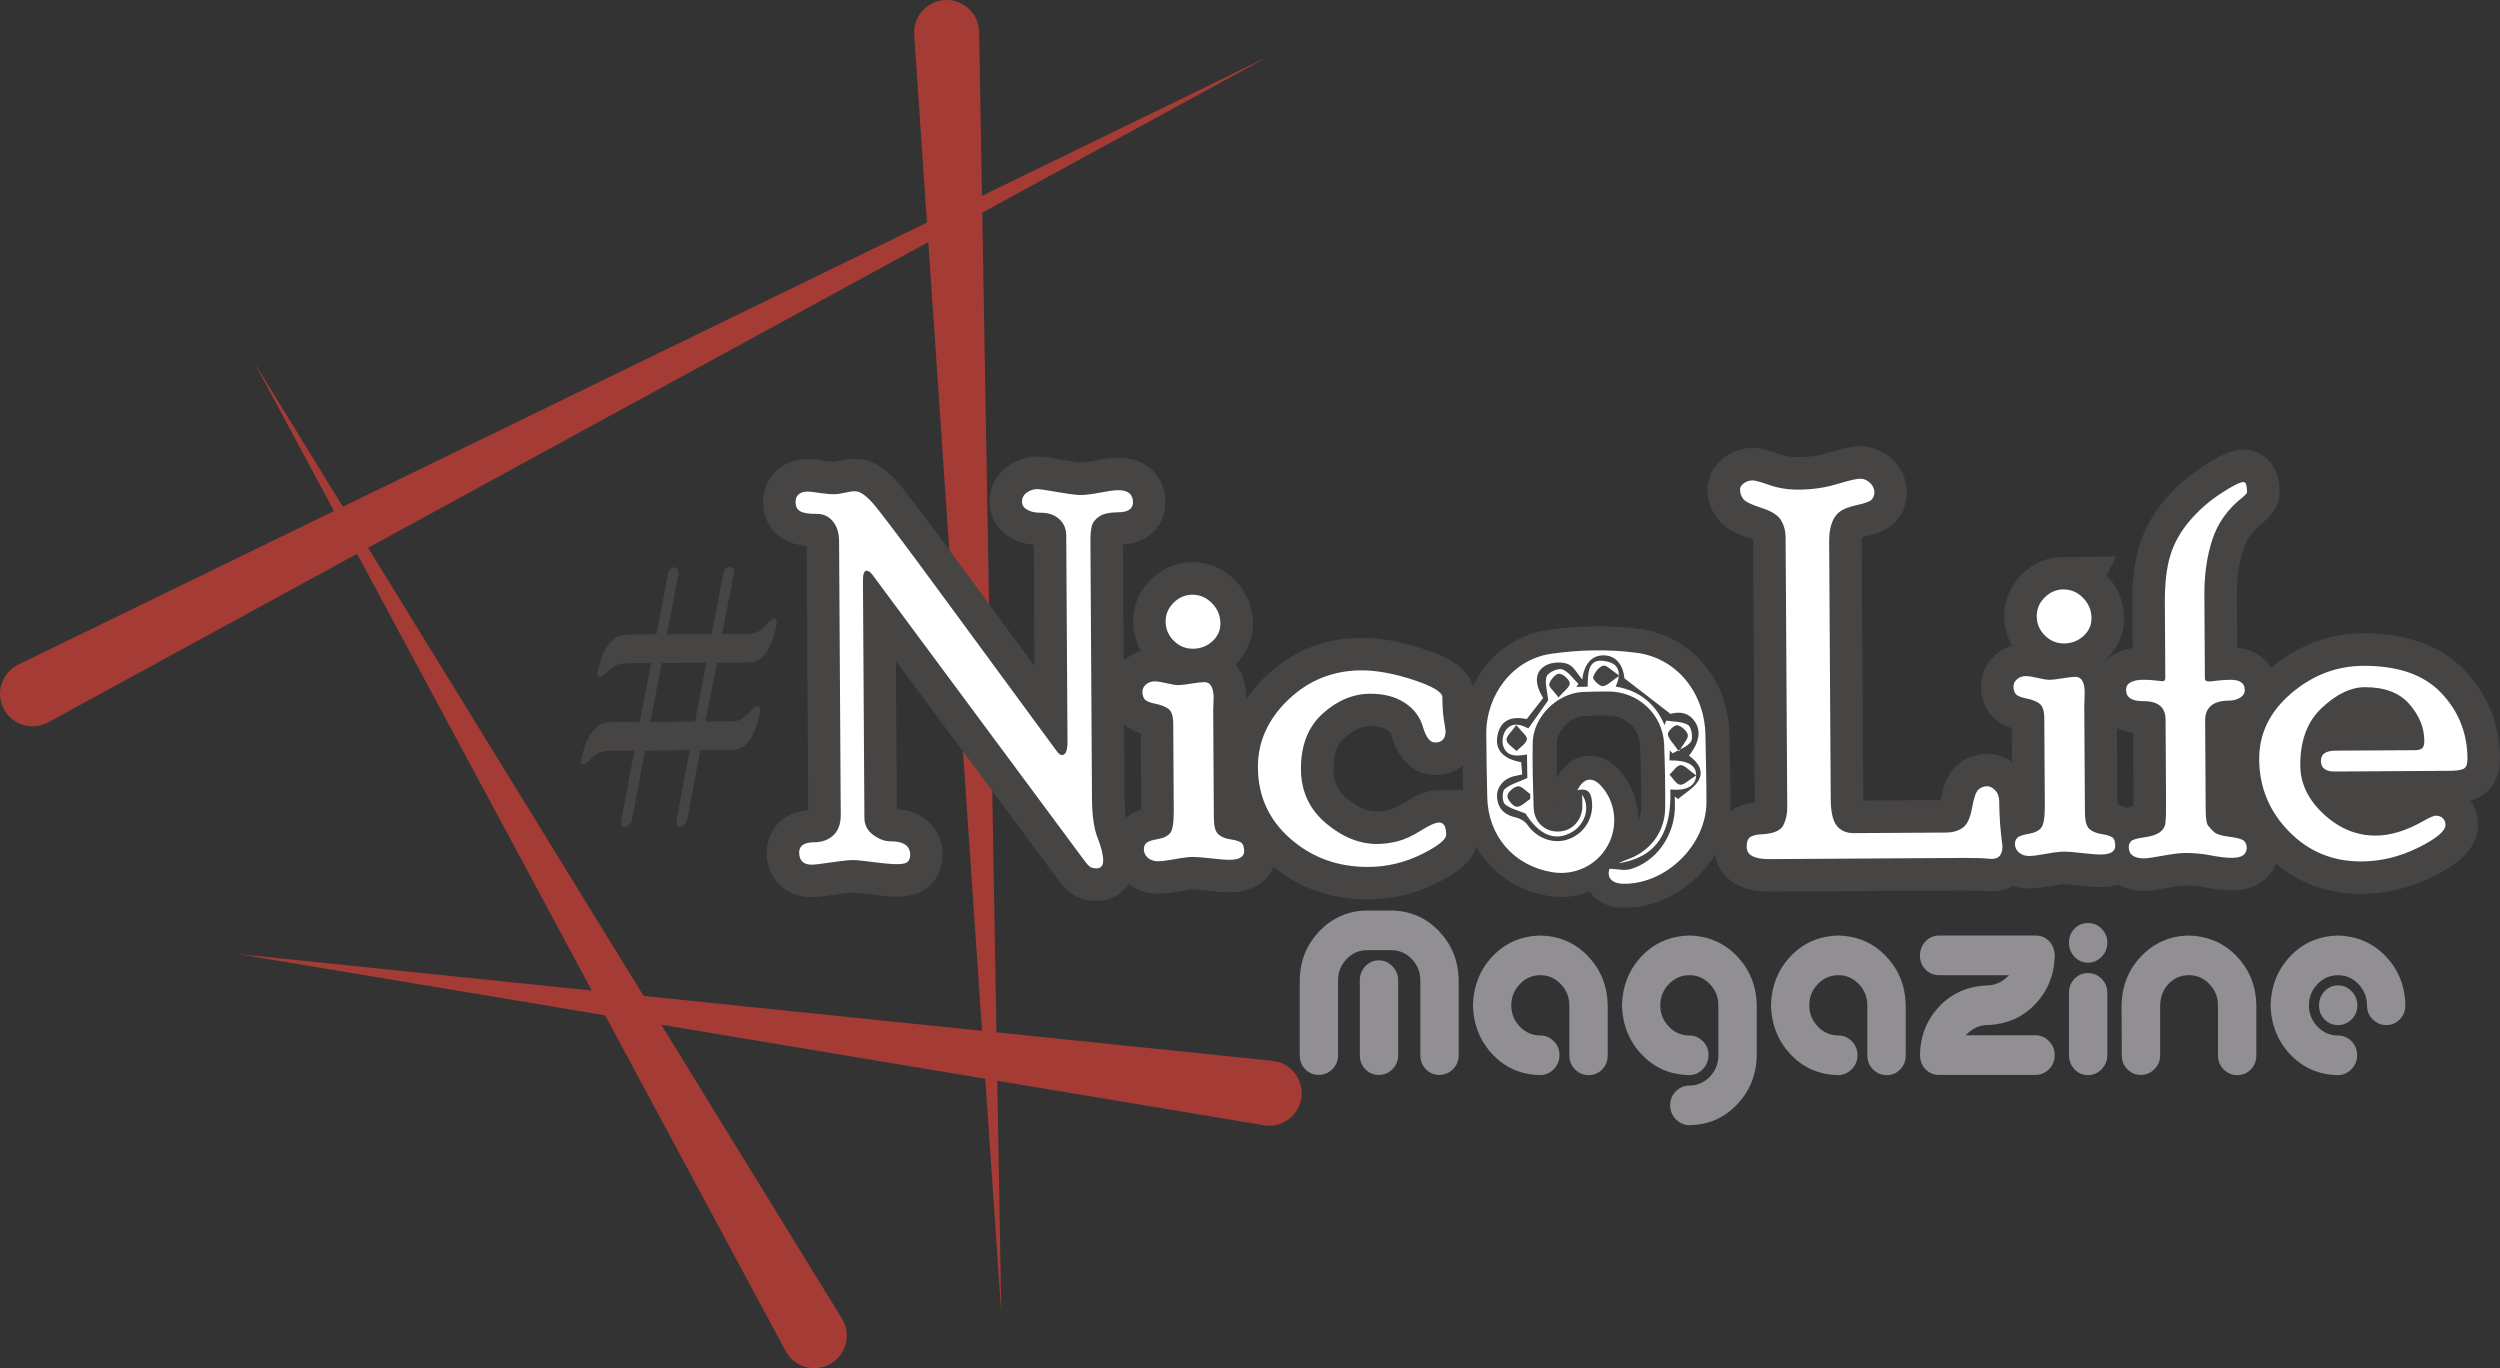 <svg xmlns="http://www.w3.org/2000/svg" width="400.005" height="218.911"><rect width="100%" height="100%" fill="#333333" stroke="none"/><path d="M257.53 139c1.252.042 2.39.352 3.35.066 4.09-1.21 6.947-5.224 7.106-9.71.023-.64-.015-1.28-.026-1.92.18.137.356.275.536.413 1.125-.982 2.594-1.766 3.286-2.99.876-1.553-.153-2.97-1.536-3.943 1.67-2.152 1.96-3.97.92-5.487-.914-1.33-2.252-1.664-3.88-1.206-2.464-1.9-4.714-3.636-7.363-5.677-.245-2.21-1.368-3.663-3.322-3.688-1.91-.026-3.144 1.385-3.434 3.874-.728-.84-1.326-2.076-2.274-2.467-.982-.405-2.48-.338-3.44.142-1.926.963-1.998 2.92-.547 5.274-.884 1.133-1.755 2.25-2.623 3.368-2.674-.54-4.213.318-4.682 2.616-.454 2.23.85 3.764 3.786 4.29l.166 1.95c-.49.107-.906.192-1.317.292-1.74.423-2.886 1.862-2.696 3.527.2 1.776 1.28 2.694 3.015 3.078.677.15 1.45.617 1.84 1.175 1.43 2.06 3.95 3.09 6.29 2.386 2.517-.756 4.185-3.11 4.055-5.74-.07-1.443-.384-2.66-2.35-2.184.976-2 2.39-2.214 3.772-.71 2.37 2.58 2.8 6.466 1.062 9.593-1.754 3.157-5.296 4.836-8.906 4.225-6.135-1.04-10.24-5.797-10.355-12.014-.064-3.377-.143-6.754-.158-10.134-.028-6.216 4.215-11.9 10.357-12.788 4.503-.652 9.234-.763 13.734-.158 6.534.88 10.86 6.548 10.976 13.167.064 3.573.167 7.145.16 10.72-.013 6.82-6.387 13.1-13.197 13.065-2.026-.01-2.78-1.04-2.304-2.41z" fill="none" stroke="#474444" stroke-width="7.7" stroke-linecap="round" stroke-linejoin="round" stroke-miterlimit="10"/><path d="M249.37 111.59c.86-1.017 1.836-1.674 1.796-2.26-.04-.59-1.092-1.53-1.705-1.533-.554-.005-1.41.976-1.572 1.655-.108.46.757 1.15 1.482 2.137zm19.264 8.645c.733-1.28 1.523-2.04 1.418-2.645-.11-.632-1.025-1.435-1.693-1.55-.44-.075-1.566 1.003-1.502 1.44.11.78.888 1.464 1.776 2.755zm-26.026-4.225c-.777 1.122-1.645 1.83-1.563 2.404.09.647 1.034 1.175 1.607 1.754.592-.617 1.517-1.165 1.664-1.874.102-.496-.86-1.21-1.708-2.284zm28.782 8.063c-1.18-.83-1.863-1.685-2.496-1.648-.617.035-1.18.98-1.77 1.526.56.573 1.074 1.537 1.69 1.607.63.072 1.36-.735 2.576-1.484zm-26.546 3.76c0-.26-.003-.522-.006-.784-.66-.45-1.356-1.297-1.97-1.24-.643.06-1.665.972-1.682 1.535-.017.604.914 1.7 1.486 1.736.695.046 1.444-.79 2.172-1.247zm14.27-19.728c-1.273-.83-2.075-1.738-2.603-1.6-.685.178-1.387 1.118-1.61 1.872-.097.323 1.03 1.45 1.532 1.408.745-.063 1.43-.843 2.683-1.68zM244.09 130.16c-1.13-.47-2.423-.746-3.314-1.497-.43-.36-.455-2.014-.04-2.392.86-.78 2.14-1.097 3.643-1.787-.014-.774-.038-2.2-.063-3.775-1.612.31-3.207.426-3.797-1.35-.238-.718-.07-1.834.36-2.456 1.013-1.457 2.466-.985 3.66-.35l3.18-4.51c-.148-1.522-.604-2.81-.252-3.815.22-.634 1.83-1.364 2.492-1.13 1.015.36 1.747 1.512 2.598 2.33l-.348.478c.565-.01 1.128-.02 1.82-.03.057-2.295-.03-5.023 3.513-3.915 1.677.524 1.804 2.173.966 3.89 3.79.643 6.36 2.712 7.827 6.18.087-.246.173-.49.258-.736 1.197.204 2.574.122 3.52.72.54.342.822 2.11.425 2.673-.614.868-1.912 1.255-2.922 1.847-.15-.163-.3-.324-.453-.485-.015.536-.032 1.073-.05 1.616 3.013-.027 4.386.817 4.26 2.533-.115 1.567-1.576 2.375-4.116 2.117.19 5.974-1.49 10.763-8.304 11.805.44-.19.87-.413 1.323-.567 3.736-1.27 6.133-4.428 6.153-8.33.018-3.376-.027-6.758-.165-10.13-.195-4.775-4.16-8.476-8.936-8.45-1.365.006-2.73.006-4.093.074-4.123.207-7.925 3.998-8 8.133-.063 3.44.04 6.887.147 10.327.07 2.36 1.755 3.93 3.983 3.87 2.18-.06 3.812-1.81 3.813-4.096 0-.56-.017-1.12-.028-1.8 1.335 1.927.522 4.726-1.62 5.974-2.78 1.623-5.326.404-7.446-2.967z" fill="none" stroke="#474444" stroke-width="7.7" stroke-linecap="round" stroke-linejoin="round" stroke-miterlimit="10"/><path d="M257.53 139c1.252.042 2.39.352 3.35.066 4.09-1.21 6.947-5.224 7.106-9.71.023-.64-.015-1.28-.026-1.92.18.137.356.275.536.413 1.125-.982 2.594-1.766 3.286-2.99.876-1.553-.153-2.97-1.536-3.943 1.67-2.152 1.96-3.97.92-5.487-.914-1.33-2.252-1.664-3.88-1.206-2.464-1.9-4.714-3.636-7.363-5.677-.245-2.21-1.368-3.663-3.322-3.688-1.91-.026-3.144 1.385-3.434 3.874-.728-.84-1.326-2.076-2.274-2.467-.982-.405-2.48-.338-3.44.142-1.926.963-1.998 2.92-.547 5.274-.884 1.133-1.755 2.25-2.623 3.368-2.674-.54-4.213.318-4.682 2.616-.454 2.23.85 3.764 3.786 4.29l.166 1.95c-.49.107-.906.192-1.317.292-1.74.423-2.886 1.862-2.696 3.527.2 1.776 1.28 2.694 3.015 3.078.677.15 1.45.617 1.84 1.175 1.43 2.06 3.95 3.09 6.29 2.386 2.517-.756 4.185-3.11 4.055-5.74-.07-1.443-.384-2.66-2.35-2.184.976-2 2.39-2.214 3.772-.71 2.37 2.58 2.8 6.466 1.062 9.593-1.754 3.157-5.296 4.836-8.906 4.225-6.135-1.04-10.24-5.797-10.355-12.014-.064-3.377-.143-6.754-.158-10.134-.028-6.216 4.215-11.9 10.357-12.788 4.503-.652 9.234-.763 13.734-.158 6.534.88 10.86 6.548 10.976 13.167.064 3.573.167 7.145.16 10.72-.013 6.82-6.387 13.1-13.197 13.065-2.026-.01-2.78-1.04-2.304-2.41" fill="#fff" fill-rule="evenodd"/><path d="M249.37 111.59c.86-1.017 1.836-1.674 1.796-2.26-.04-.59-1.092-1.53-1.705-1.533-.554-.005-1.41.976-1.572 1.655-.108.46.757 1.15 1.482 2.137m19.264 8.645c.733-1.28 1.523-2.04 1.418-2.645-.11-.632-1.025-1.435-1.693-1.55-.44-.075-1.566 1.003-1.502 1.44.11.78.888 1.464 1.776 2.755m-26.026-4.225c-.777 1.122-1.645 1.83-1.563 2.404.09.647 1.034 1.175 1.607 1.754.592-.617 1.517-1.165 1.664-1.874.102-.496-.86-1.21-1.708-2.284m28.782 8.063c-1.18-.83-1.863-1.685-2.496-1.648-.617.035-1.18.98-1.77 1.526.56.573 1.074 1.537 1.69 1.607.63.072 1.36-.735 2.576-1.484m-26.546 3.76c0-.26-.003-.522-.006-.784-.66-.45-1.356-1.297-1.97-1.24-.643.06-1.665.972-1.682 1.535-.017.604.914 1.7 1.486 1.736.695.046 1.444-.79 2.172-1.247m14.27-19.728c-1.273-.83-2.075-1.738-2.603-1.6-.685.178-1.387 1.118-1.61 1.872-.097.323 1.03 1.45 1.532 1.408.745-.063 1.43-.843 2.683-1.68M244.09 130.16c-1.13-.47-2.423-.746-3.314-1.497-.43-.36-.455-2.014-.04-2.392.86-.78 2.14-1.097 3.643-1.787-.014-.774-.038-2.2-.063-3.775-1.612.31-3.207.426-3.797-1.35-.238-.718-.07-1.834.36-2.456 1.013-1.457 2.466-.985 3.66-.35l3.18-4.51c-.148-1.522-.604-2.81-.252-3.815.22-.634 1.83-1.364 2.492-1.13 1.015.36 1.747 1.512 2.598 2.33l-.348.478c.565-.01 1.128-.02 1.82-.03.057-2.295-.03-5.023 3.513-3.915 1.677.524 1.804 2.173.966 3.89 3.79.643 6.36 2.712 7.827 6.18.087-.246.173-.49.258-.736 1.197.204 2.574.122 3.52.72.54.342.822 2.11.425 2.673-.614.868-1.912 1.255-2.922 1.847-.15-.163-.3-.324-.453-.485-.015.536-.032 1.073-.05 1.616 3.013-.027 4.386.817 4.26 2.533-.115 1.567-1.576 2.375-4.116 2.117.19 5.974-1.49 10.763-8.304 11.805.44-.19.87-.413 1.323-.567 3.736-1.27 6.133-4.428 6.153-8.33.018-3.376-.027-6.758-.165-10.13-.195-4.775-4.16-8.476-8.936-8.45-1.365.006-2.73.006-4.093.074-4.123.207-7.925 3.998-8 8.133-.063 3.44.04 6.887.147 10.327.07 2.36 1.755 3.93 3.983 3.87 2.18-.06 3.812-1.81 3.813-4.096 0-.56-.017-1.12-.028-1.8 1.335 1.927.522 4.726-1.62 5.974-2.78 1.623-5.326.404-7.446-2.967" fill="#fff" fill-rule="evenodd"/><path d="M40.652 57.96l94.063 153.024c1.504 2.447.74 5.65-1.708 7.156-2.447 1.504-5.65.74-7.156-1.708-.05-.082-.104-.178-.15-.26L40.653 57.96zM156.662 5.112l3.55 205.097-13.94-204.655c-.196-2.866 1.97-5.348 4.836-5.543 2.866-.195 5.348 1.97 5.543 4.836.007.083.01.182.012.264" fill="#a53b35"/><path d="M2.927 106.334L202.91 9.06 7.694 115.58c-2.522 1.376-5.682.447-7.057-2.075-1.377-2.52-.447-5.68 2.074-7.057.067-.036.15-.08.217-.112M38.072 152.65l165.534 17.088c2.858.295 4.935 2.852 4.64 5.71-.295 2.858-2.85 4.936-5.71 4.64-.102-.01-.22-.027-.322-.043L38.072 152.65z" fill="#a53b35"/><path d="M170.603 85.723c-.007-1.125-.39-2.022-1.15-2.69-.76-.668-1.725-1-2.893-.992-.903.007-1.634-.152-2.193-.474-.56-.322-.84-.742-.844-1.258-.004-.624.252-1.12.766-1.492.513-.37 1.074-.556 1.684-.56.317-.002 1.397.156 3.24.475 1.843.32 3.07.476 3.678.473.794-.005 1.846-.135 3.156-.39s2.255-.384 2.84-.388c1.588-.01 2.386.637 2.394 1.94.006 1.058-.787 1.592-2.38 1.6-1.38.01-2.394.236-3.042.68-.647.443-1.043.974-1.185 1.593-.142.62-.21 1.41-.204 2.37l.25 41.123c.017 2.748.318 4.862.904 6.342.587 1.48.882 2.673.888 3.58.005.85-.35 1.278-1.063 1.283-.505.003-.89-.107-1.154-.33-.267-.224-.666-.713-1.2-1.467l-33.468-45.134c-.35-.464-.67-.695-.962-.694-.4.002-.595.524-.59 1.564l.23 37.98c.008 1.15.485 2.063 1.43 2.74.947.68 1.845 1.017 2.695 1.012 2.124-.013 3.19.702 3.2 2.146.002.443-.115.805-.352 1.085-.237.28-.792.42-1.666.426-.848.006-2.12-.104-3.816-.327-1.696-.223-2.796-.333-3.3-.33-.687.005-1.852.128-3.493.37-1.64.244-2.673.368-3.096.37-1.35.008-2.03-.64-2.038-1.945-.008-1.082.785-1.628 2.378-1.638 1.3-.008 2.34-.39 3.118-1.148.78-.757 1.164-1.834 1.156-3.23l-.266-43.796c-.008-1.34-.346-2.406-1.014-3.196-.67-.79-1.507-1.18-2.516-1.175-1.354.01-2.264-.138-2.73-.442-.467-.3-.702-.772-.705-1.41-.007-1.14.665-1.714 2.015-1.722.238 0 .834.07 1.788.216.954.145 1.748.215 2.384.21.476-.002 1.038-.08 1.686-.236.647-.154 1.196-.233 1.646-.236.767-.005 1.716.634 2.85 1.916 1.13 1.282 5.026 6.455 11.682 15.52l17.753 24.163c.295.41.576.614.843.612.585-.004.874-.747.864-2.23l-.2-32.857zM190.758 95.153c1.215-.007 2.268.445 3.16 1.354.89.91 1.34 1.994 1.347 3.25.006 1.12-.424 2.073-1.292 2.856-.867.784-1.895 1.18-3.084 1.187-1.19.007-2.217-.416-3.08-1.272-.865-.856-1.3-1.884-1.307-3.087-.007-1.146.416-2.146 1.27-2.998.853-.852 1.85-1.282 2.985-1.29zm3.46 35.72c.01 1.347.253 2.223.733 2.632.482.41 1.12.673 1.918.792.797.118 1.36.287 1.695.508.333.22.502.68.506 1.374.004.917-.765 1.38-2.307 1.39-.666.004-1.665-.072-2.995-.23-1.332-.155-2.318-.23-2.956-.228-.64.004-1.57.12-2.792.347-1.223.226-2.14.34-2.752.345-.612.003-1.14-.174-1.58-.532-.442-.36-.664-.83-.667-1.414 0-.363.116-.677.353-.942.237-.265.847-.482 1.828-.653.982-.17 1.663-.504 2.045-1 .382-.494.568-1.688.556-3.58l-.083-13.89c-.007-1.178-.25-1.957-.73-2.338-.48-.38-1.186-.665-2.117-.85-.93-.187-1.51-.43-1.736-.736-.227-.304-.342-.678-.345-1.123-.004-.5.186-.91.57-1.234.385-.32.844-.484 1.376-.488.453-.002 1.1.097 1.94.298.84.2 1.46.3 1.86.297.453-.003 1.145-.082 2.076-.24.93-.155 1.624-.235 2.077-.238.984-.006 1.482.842 1.492 2.544.002.274-.01.638-.033 1.09-.025.454-.036.763-.035.928l.104 17.17zM230.265 131.603c.743-.004 1.12.634 1.128 1.917.005.82-1.33 1.884-4.002 3.197-2.672 1.312-5.482 1.977-8.43 1.995-4.83.03-8.98-1.462-12.448-4.474-3.47-3.012-5.218-6.824-5.246-11.436-.025-4.09 1.586-7.696 4.833-10.818 3.244-3.12 7.137-4.696 11.676-4.723 2.442-.014 5.218.49 8.33 1.51s4.67 1.954 4.676 2.802c.01 1.532.096 2.776.26 3.732.167.957.25 1.504.25 1.64.008 1.23-.54 1.85-1.643 1.857-.836.005-1.49-.814-1.965-2.458-.474-1.645-1.457-2.95-2.95-3.915-1.492-.965-3.327-1.44-5.503-1.428-2.734.015-5.27 1.077-7.605 3.186-2.338 2.107-3.494 5.075-3.47 8.903.02 3.525 1.354 6.402 4 8.632 2.646 2.23 5.39 3.335 8.237 3.317 1.036-.007 2.113-.15 3.227-.433 1.116-.28 2.357-.85 3.72-1.71 1.364-.86 2.34-1.29 2.925-1.294zM311.42 133.21c.984-.005 1.84-.25 2.568-.73.728-.483 1.24-1.544 1.536-3.184.296-1.64.642-2.63 1.038-2.974.396-.344.874-.52 1.43-.52.4-.004.812.213 1.24.65.426.437.642 1.025.647 1.766.014 2.39.187 4.776.52 7.162.01 1.482-.677 2.16-2.058 2.03-.904-.105-2.297-.15-4.182-.14l-31.016.188c-2.442.015-3.666-.63-3.674-1.932-.005-.86.21-1.41.646-1.647.437-.24 1.106-.375 2.01-.41 1.723-.12 2.795-.6 3.216-1.44.418-.84.626-1.794.62-2.865l-.263-43.193c-.007-1.015-.25-1.926-.734-2.734-.483-.806-1.53-1.466-3.138-1.978-1.61-.51-2.58-.99-2.914-1.436-.335-.446-.504-.954-.507-1.524-.002-.325.194-.646.59-.96.394-.314.87-.474 1.427-.477.37-.003 1.266.247 2.688.745 1.42.5 2.992.744 4.713.733 2.146-.01 4.172-.305 6.075-.88 1.904-.574 3.135-.862 3.692-.866.61-.004 1.147.217 1.614.663.466.446.7.94.704 1.485.003.46-.134.85-.41 1.164-.278.314-1 .597-2.166.848-1.486.312-2.53.73-3.138 1.255-1.03.91-1.538 2.452-1.525 4.62l.25 41.217c.014 2.058.335 3.484.964 4.276.63.793 1.543 1.185 2.74 1.178l14.796-.09zM330.135 94.31c1.215-.008 2.268.443 3.16 1.352.89.91 1.34 1.994 1.348 3.25.006 1.12-.424 2.073-1.292 2.857-.866.782-1.894 1.178-3.083 1.185-1.19.007-2.216-.416-3.08-1.27-.864-.857-1.3-1.886-1.307-3.088-.006-1.147.417-2.148 1.27-3 .854-.85 1.85-1.282 2.985-1.288zm3.462 35.72c.008 1.345.252 2.22.732 2.63.48.41 1.12.673 1.916.792.796.12 1.36.288 1.694.51.333.22.502.677.506 1.372.005.92-.763 1.382-2.306 1.392-.665.004-1.664-.072-2.995-.23-1.33-.156-2.317-.232-2.956-.228-.64.004-1.57.118-2.792.346-1.223.227-2.14.342-2.753.346-.612.004-1.14-.174-1.58-.532-.44-.36-.663-.83-.666-1.414-.003-.36.114-.675.35-.94.238-.265.847-.483 1.83-.654.98-.17 1.66-.503 2.043-.998.382-.496.567-1.69.556-3.58l-.086-13.892c-.007-1.177-.25-1.957-.73-2.338-.48-.38-1.186-.664-2.116-.85-.93-.187-1.51-.43-1.736-.736-.227-.305-.343-.68-.345-1.124-.004-.5.187-.91.57-1.233.385-.323.845-.486 1.377-.49.453-.002 1.1.097 1.94.298.84.2 1.46.3 1.86.297.452-.003 1.144-.082 2.076-.24.93-.155 1.623-.235 2.076-.237.985-.007 1.484.842 1.494 2.543 0 .276-.01.64-.033 1.093-.024.453-.036.762-.035.926l.105 17.17zM346.382 96.434c-.018-3.074.272-5.595.872-7.56.6-1.967 1.62-3.8 3.062-5.496 1.44-1.697 3.103-3.162 4.985-4.395 1.884-1.233 3.106-1.85 3.665-1.855.372-.002.562.54.57 1.63 0 .14-.25.42-.753.84-2.35 1.853-3.956 4.11-4.817 6.775-.86 2.664-1.28 5.6-1.26 8.807l.08 13.363c.003.33.216.492.64.49.186-.002.638-.046 1.355-.132.716-.086 1.405-.13 2.07-.135 1.538-.01 2.31.528 2.318 1.612.003.528-.247.946-.75 1.255-.5.31-1.1.466-1.788.47-2.548.015-3.816 1.088-3.803 3.217l.086 14.248c.01 1.365.134 2.203.374 2.516.24.312.554.652.942 1.018.386.366 1.21.627 2.472.783 1.262.156 2.04.373 2.333.65.294.275.442.636.445 1.08.007 1.086-.76 1.633-2.304 1.642-.905.006-2.042-.125-3.414-.39-1.37-.267-2.735-.396-4.092-.388-.85.005-2.055.15-3.61.433-1.553.283-2.53.427-2.93.43-1.674.01-2.516-.583-2.523-1.78-.002-.39.115-.71.352-.96.237-.253.925-.457 2.066-.615 1.14-.157 1.975-.42 2.504-.792.528-.372.837-.84.926-1.398.09-.56.13-1.74.12-3.543l-.08-13.144c-.013-1.964-1.2-2.94-3.563-2.926-1.83.012-2.75-.58-2.758-1.776-.006-1.083.92-1.63 2.778-1.642.663-.004 1.3.034 1.912.112.61.08.982.118 1.115.117.32-.002.477-.167.475-.497l-.073-12.064zM386.35 120.033c.612-.004 1.022-.115 1.233-.334.21-.22.315-.616.31-1.188-.01-2.096-.813-4.05-2.404-5.866-1.59-1.815-3.978-2.713-7.164-2.694-2.204.014-4.472 1.11-6.808 3.29-2.337 2.18-3.492 5.254-3.468 9.227.018 2.905 1.272 5.507 3.763 7.808 2.49 2.3 5.274 3.44 8.35 3.422 2.33-.014 4.843-.784 7.537-2.31 1.03-.583 1.703-.875 2.022-.877.476-.003.855.134 1.136.41.28.278.42.624.423 1.042.007 1.003-1.453 2.226-4.377 3.67-2.924 1.445-5.94 2.178-9.045 2.197-4.592.028-8.464-1.57-11.615-4.79-3.152-3.218-4.742-7.066-4.768-11.54-.025-4.09 1.672-7.6 5.09-10.53 3.42-2.932 7.268-4.41 11.54-4.436 5.55-.034 9.71 1.41 12.49 4.33 2.778 2.92 4.18 6.426 4.205 10.516.005.88-.204 1.422-.626 1.63-.423.21-1.204.316-2.343.323l-18.244.11c-1.484.01-2.228-.555-2.236-1.695-.006-1.084.76-1.63 2.3-1.64l12.7-.077z" fill="none" stroke="#474444" stroke-width="10.4" stroke-linecap="round" stroke-miterlimit="10"/><path d="M220.62 153.66c.838 0 1.562.314 2.172.945.61.63.914 1.38.914 2.244v11.982c0 .89-.304 1.64-.914 2.245-.61.606-1.334.91-2.17.91-.862 0-1.585-.304-2.17-.91-.587-.606-.88-1.354-.88-2.245V156.85c0-.866.293-1.614.88-2.245.585-.63 1.308-.946 2.17-.946m12.77 15.172c0 .89-.305 1.64-.914 2.245-.61.606-1.334.91-2.17.91-.862 0-1.586-.304-2.17-.91-.588-.606-.88-1.354-.88-2.245V156.85c0-1.31-.455-2.442-1.363-3.395-.91-.952-2.01-1.428-3.3-1.428h-3.84c-1.29 0-2.39.476-3.3 1.428-.91.953-1.362 2.084-1.362 3.394v11.982c0 .89-.305 1.64-.915 2.245-.61.606-1.334.91-2.17.91-.86 0-1.585-.304-2.17-.91-.587-.606-.88-1.354-.88-2.245v-12.205c.095-2.992 1.15-5.54 3.158-7.642 2.008-2.102 4.484-3.203 7.424-3.302h4.27c2.94.1 5.416 1.2 7.425 3.302 2.01 2.102 3.06 4.65 3.157 7.642v12.205zM246.472 149.69c3.037.074 5.566 1.17 7.587 3.282 2.02 2.115 3.078 4.67 3.174 7.66v8.237c0 .89-.293 1.638-.88 2.244-.585.607-1.308.91-2.17.91-.837 0-1.56-.303-2.17-.91-.61-.606-.915-1.354-.915-2.245v-8.014c0-1.31-.455-2.442-1.364-3.394-.91-.952-1.997-1.43-3.264-1.43-1.29 0-2.392.478-3.3 1.43-.91.952-1.363 2.083-1.363 3.394 0 1.31.453 2.443 1.362 3.395.908.954 2.01 1.43 3.3 1.43.813 0 1.524.302 2.134.908.61.606.915 1.354.915 2.244 0 .866-.298 1.608-.896 2.227-.598.617-1.315.938-2.152.963-3.037-.05-5.573-1.137-7.605-3.265-2.032-2.127-3.098-4.76-3.192-7.902.094-3.14 1.153-5.77 3.174-7.884 2.02-2.113 4.56-3.208 7.622-3.282M270.313 149.69c3.038.074 5.566 1.17 7.588 3.282 2.022 2.115 3.08 4.67 3.176 7.66v8.497c-.097 2.967-1.16 5.515-3.193 7.642-2.033 2.126-4.568 3.215-7.605 3.264-.837-.024-1.555-.347-2.153-.965-.598-.617-.896-1.36-.896-2.224 0-.89.304-1.638.913-2.244.61-.607 1.322-.91 2.135-.91 1.29 0 2.39-.475 3.3-1.428.91-.95 1.363-2.083 1.363-3.395v-8.014c0-1.31-.453-2.442-1.362-3.394-.91-.952-1.997-1.43-3.265-1.43-1.29 0-2.39.478-3.3 1.43-.91.952-1.363 2.083-1.363 3.394 0 1.31.454 2.443 1.363 3.395.91.954 2.01 1.43 3.3 1.43.814 0 1.525.302 2.135.908.61.606.915 1.354.915 2.244 0 .866-.3 1.608-.897 2.227-.598.617-1.315.938-2.153.963-3.037-.05-5.572-1.137-7.604-3.265-2.034-2.127-3.1-4.76-3.194-7.902.095-3.14 1.153-5.77 3.175-7.884 2.02-2.113 4.562-3.208 7.623-3.282M294.155 149.69c3.037.074 5.566 1.17 7.587 3.282 2.02 2.115 3.08 4.67 3.175 7.66v8.237c0 .89-.293 1.638-.88 2.244-.585.607-1.308.91-2.17.91-.837 0-1.56-.303-2.17-.91-.61-.606-.915-1.354-.915-2.245v-8.014c0-1.31-.454-2.442-1.363-3.394-.91-.952-1.998-1.43-3.265-1.43-1.29 0-2.392.478-3.3 1.43-.91.952-1.363 2.083-1.363 3.394 0 1.31.454 2.443 1.363 3.395.908.954 2.01 1.43 3.3 1.43.813 0 1.524.302 2.134.908.61.606.914 1.354.914 2.244 0 .866-.3 1.608-.897 2.227-.598.617-1.315.938-2.152.963-3.037-.05-5.573-1.137-7.605-3.265-2.032-2.127-3.098-4.76-3.192-7.902.094-3.14 1.153-5.77 3.174-7.884 2.02-2.113 4.562-3.208 7.623-3.282M307.2 152.88c0-.865.292-1.614.878-2.244.586-.63 1.31-.946 2.17-.946h15.462c.86 0 1.584.303 2.17.908.586.607.88 1.454.88 2.542-.12 2.968-1.173 5.49-3.158 7.568-1.985 2.077-4.52 3.178-7.605 3.302-1.292 0-2.452.544-3.48 1.632h11.157c.837 0 1.56.315 2.17.946.61.63.915 1.38.915 2.244 0 .89-.306 1.64-.916 2.245-.61.606-1.333.91-2.17.91H310.25c-.862 0-1.586-.304-2.172-.91-.586-.606-.88-1.428-.88-2.467.097-2.992 1.144-5.534 3.14-7.624 1.997-2.09 4.538-3.197 7.623-3.32 1.292 0 2.452-.544 3.48-1.633h-11.19c-.862 0-1.586-.302-2.172-.91-.586-.605-.88-1.352-.88-2.243M334.09 172.023c-.86 0-1.584-.315-2.17-.946-.587-.63-.88-1.38-.88-2.245v-9.98c0-.89.293-1.637.88-2.243.586-.607 1.31-.91 2.17-.91.837 0 1.56.303 2.17.91.61.605.915 1.352.915 2.243v9.98c0 .865-.305 1.613-.915 2.244-.61.63-1.333.946-2.17.946m-3.05-21.183c0-.89.293-1.638.88-2.245.586-.606 1.31-.91 2.17-.91.837 0 1.56.304 2.17.91.61.607.915 1.355.915 2.245 0 .866-.305 1.613-.915 2.244-.61.63-1.333.947-2.17.947-.86 0-1.584-.316-2.17-.946-.587-.63-.88-1.378-.88-2.244M339.457 160.856c.048-3.092 1.094-5.707 3.14-7.847 2.044-2.14 4.56-3.247 7.55-3.32 3.11.073 5.673 1.168 7.695 3.283 2.02 2.114 3.08 4.67 3.175 7.66v8.236c0 .89-.294 1.64-.88 2.244-.585.607-1.308.91-2.17.91-.837 0-1.56-.303-2.17-.91-.61-.605-.915-1.354-.915-2.245v-8.014c0-1.31-.454-2.442-1.363-3.394-.91-.952-1.998-1.43-3.266-1.43-1.29 0-2.373.453-3.246 1.356-.873.903-1.333 2.058-1.38 3.468v7.976c0 .89-.305 1.64-.916 2.245-.61.606-1.333.91-2.17.91-.86 0-1.584-.304-2.17-.91-.586-.606-.88-1.354-.88-2.245l-.035-7.976zM371.048 160.856c0-.865.292-1.613.878-2.244.586-.63 1.31-.946 2.17-.946.838 0 1.56.315 2.17.946.61.63.916 1.38.916 2.244 0 .89-.305 1.64-.915 2.245-.61.607-1.333.91-2.17.91-.86 0-1.585-.303-2.17-.91-.587-.605-.88-1.353-.88-2.244m13.812 0c0 .89-.295 1.64-.88 2.245-.586.607-1.31.91-2.17.91-.838 0-1.56-.303-2.17-.91-.61-.605-.916-1.353-.916-2.244 0-1.31-.454-2.442-1.363-3.394-.908-.952-1.996-1.43-3.263-1.43-1.292 0-2.392.478-3.3 1.43-.91.952-1.363 2.084-1.363 3.394s.453 2.443 1.363 3.395c.908.954 2.008 1.43 3.3 1.43.813 0 1.524.302 2.134.908.61.606.916 1.354.916 2.244 0 .866-.3 1.61-.897 2.227-.598.617-1.316.94-2.153.963-3.037-.05-5.573-1.137-7.605-3.265-2.033-2.127-3.098-4.76-3.193-7.902.094-3.14 1.152-5.77 3.174-7.883 2.02-2.115 4.55-3.21 7.587-3.283 3.062.073 5.615 1.18 7.66 3.32 2.045 2.14 3.09 4.754 3.14 7.846" fill="#918f94"/><path d="M113.01 106.034l-7.14.044-1.81 9.414 7.14-.043 1.81-9.416zm2.54-4.605l4.36-.028c.422-.003.855-.1 1.298-.296.442-.196.935-.602 1.477-1.22.542-.617.93-.927 1.16-.928.287-.002.433.21.435.637 0 .315-.17 1.09-.518 2.326-.347 1.237-.863 2.223-1.547 2.96-.684.737-1.538 1.108-2.56 1.114l-4.95.03-1.81 9.414 4.352-.026c.423-.002.855-.106 1.296-.31.442-.205.933-.61 1.475-1.22.542-.608.928-.913 1.16-.914.285-.002.43.21.432.637.003.315-.17 1.09-.517 2.326-.346 1.237-.86 2.223-1.544 2.96-.685.737-1.537 1.108-2.558 1.114l-4.944.03-2.084 11.033c-.067.315-.217.594-.45.836-.232.24-.465.363-.7.364-.398.002-.598-.227-.602-.69 0-.13.02-.296.06-.5l2.083-11.032-7.14.043-2.085 11.032c-.067.315-.217.594-.45.836-.232.242-.465.364-.7.365-.398.003-.6-.227-.602-.69 0-.13.02-.296.058-.5l2.085-11.032-3.93.024c-.49.003-.993.093-1.503.27-.51.177-1.038.537-1.58 1.08-.543.544-.938.816-1.183.818-.273 0-.41-.127-.41-.388-.003-.24.18-.97.547-2.186.37-1.217.91-2.218 1.62-3 .71-.784 1.578-1.18 2.6-1.185l4.686-.028 1.81-9.414-3.924.023c-.49.005-.99.094-1.5.27-.51.178-1.037.54-1.58 1.082-.54.544-.934.816-1.18.818-.27.002-.41-.128-.41-.387-.002-.26.17-.985.518-2.173.346-1.19.88-2.185 1.595-2.987.717-.802 1.6-1.206 2.648-1.212l4.678-.028 1.87-9.693c.053-.297.18-.544.378-.74.198-.196.394-.295.587-.296.206 0 .376.095.507.29.132.193.2.42.2.68l-.04.222-1.808 9.526 7.14-.043 1.87-9.694c.053-.297.183-.544.388-.74.206-.196.398-.294.576-.295.496-.003.746.274.75.83l-.02.195-1.87 9.694z" fill="#474444"/><path d="M170.603 85.723c-.007-1.125-.39-2.022-1.15-2.69-.76-.668-1.725-1-2.893-.992-.903.007-1.634-.152-2.193-.474-.56-.322-.84-.742-.844-1.258-.004-.624.252-1.12.766-1.492.513-.37 1.074-.556 1.684-.56.317-.002 1.397.156 3.24.475 1.843.32 3.07.476 3.678.473.794-.005 1.846-.135 3.156-.39s2.255-.384 2.84-.388c1.588-.01 2.386.637 2.394 1.94.006 1.058-.787 1.592-2.38 1.6-1.38.01-2.394.236-3.042.68-.647.443-1.043.974-1.185 1.593-.142.62-.21 1.41-.204 2.37l.25 41.123c.017 2.748.318 4.862.904 6.342.587 1.48.882 2.673.888 3.58.005.85-.35 1.278-1.063 1.283-.505.003-.89-.107-1.154-.33-.267-.224-.666-.713-1.2-1.467l-33.468-45.134c-.35-.464-.67-.695-.962-.694-.4.002-.595.524-.59 1.564l.23 37.98c.008 1.15.485 2.063 1.43 2.74.947.68 1.845 1.017 2.695 1.012 2.124-.013 3.19.702 3.2 2.146.002.443-.115.805-.352 1.085-.237.28-.792.42-1.666.426-.848.006-2.12-.104-3.816-.327-1.696-.223-2.796-.333-3.3-.33-.687.005-1.852.128-3.493.37-1.64.244-2.673.368-3.096.37-1.35.008-2.03-.64-2.038-1.945-.008-1.082.785-1.628 2.378-1.638 1.3-.008 2.34-.39 3.118-1.148.78-.757 1.164-1.834 1.156-3.23l-.266-43.796c-.008-1.34-.346-2.406-1.014-3.196-.67-.79-1.507-1.18-2.516-1.175-1.354.01-2.264-.138-2.73-.442-.467-.3-.702-.772-.705-1.41-.007-1.14.665-1.714 2.015-1.722.238 0 .834.07 1.788.216.954.145 1.748.215 2.384.21.476-.002 1.038-.08 1.686-.236.647-.154 1.196-.233 1.646-.236.767-.005 1.716.634 2.85 1.916 1.13 1.282 5.026 6.455 11.682 15.52l17.753 24.163c.295.41.576.614.843.612.585-.004.874-.747.864-2.23l-.2-32.857zM190.758 95.153c1.215-.007 2.268.445 3.16 1.354.89.91 1.34 1.994 1.347 3.25.006 1.12-.424 2.073-1.292 2.856-.867.784-1.895 1.18-3.084 1.187-1.19.007-2.217-.416-3.08-1.272-.865-.856-1.3-1.884-1.307-3.087-.007-1.146.416-2.146 1.27-2.998.853-.852 1.85-1.282 2.985-1.29m3.46 35.722c.01 1.346.253 2.222.733 2.63.482.41 1.12.674 1.918.793.797.118 1.36.287 1.695.508.333.22.502.68.506 1.374.004.917-.765 1.38-2.307 1.39-.666.004-1.665-.072-2.995-.23-1.332-.155-2.318-.23-2.956-.228-.64.004-1.57.12-2.792.347-1.223.226-2.14.34-2.752.345-.612.003-1.14-.174-1.58-.532-.442-.36-.664-.83-.667-1.414 0-.363.116-.677.353-.942.237-.265.847-.482 1.828-.653.982-.17 1.663-.504 2.045-1 .382-.494.568-1.688.556-3.58l-.083-13.89c-.007-1.178-.25-1.957-.73-2.338-.48-.38-1.186-.665-2.117-.85-.93-.187-1.51-.43-1.736-.736-.227-.304-.342-.678-.345-1.123-.004-.5.186-.91.57-1.234.385-.32.844-.484 1.376-.488.453-.002 1.1.097 1.94.298.84.2 1.46.3 1.86.297.453-.003 1.145-.082 2.076-.24.93-.155 1.624-.235 2.077-.238.984-.006 1.482.842 1.492 2.544.002.274-.01.638-.033 1.09-.025.454-.036.763-.035.928l.104 17.17zM230.265 131.603c.743-.004 1.12.634 1.128 1.917.005.82-1.33 1.884-4.002 3.197-2.672 1.312-5.482 1.977-8.43 1.995-4.83.03-8.98-1.462-12.448-4.474-3.47-3.012-5.218-6.824-5.246-11.436-.025-4.09 1.586-7.696 4.833-10.818 3.244-3.12 7.137-4.696 11.676-4.723 2.442-.014 5.218.49 8.33 1.51s4.67 1.954 4.676 2.802c.01 1.532.096 2.776.26 3.732.167.957.25 1.504.25 1.64.008 1.23-.54 1.85-1.643 1.857-.836.005-1.49-.814-1.965-2.458-.474-1.645-1.457-2.95-2.95-3.915-1.492-.965-3.327-1.44-5.503-1.428-2.734.015-5.27 1.077-7.605 3.186-2.338 2.107-3.494 5.075-3.47 8.903.02 3.525 1.354 6.402 4 8.632 2.646 2.23 5.39 3.335 8.237 3.317 1.036-.007 2.113-.15 3.227-.433 1.116-.28 2.357-.85 3.72-1.71 1.364-.86 2.34-1.29 2.925-1.294M311.42 133.21c.984-.005 1.84-.25 2.568-.73.728-.483 1.24-1.544 1.536-3.184.296-1.64.642-2.63 1.038-2.974.396-.344.874-.52 1.43-.52.4-.004.812.213 1.24.65.426.437.642 1.025.647 1.766.014 2.39.187 4.776.52 7.162.01 1.482-.677 2.16-2.058 2.03-.904-.105-2.297-.15-4.182-.14l-31.016.188c-2.442.015-3.666-.63-3.674-1.932-.005-.86.21-1.41.646-1.647.437-.24 1.106-.375 2.01-.41 1.723-.12 2.795-.6 3.216-1.44.418-.84.626-1.794.62-2.865l-.263-43.193c-.007-1.015-.25-1.926-.734-2.734-.483-.806-1.53-1.466-3.138-1.978-1.61-.51-2.58-.99-2.914-1.436-.335-.446-.504-.954-.507-1.524-.002-.325.194-.646.59-.96.394-.314.87-.474 1.427-.477.37-.003 1.266.247 2.688.745 1.42.5 2.992.744 4.713.733 2.146-.01 4.172-.305 6.075-.88 1.904-.574 3.135-.862 3.692-.866.61-.004 1.147.217 1.614.663.466.446.7.94.704 1.485.003.46-.134.85-.41 1.164-.278.314-1 .597-2.166.848-1.486.312-2.53.73-3.138 1.255-1.03.91-1.538 2.452-1.525 4.62l.25 41.217c.014 2.058.335 3.484.964 4.276.63.793 1.543 1.185 2.74 1.178l14.796-.09zM330.135 94.31c1.215-.008 2.268.443 3.16 1.352.89.91 1.34 1.994 1.348 3.25.006 1.12-.424 2.073-1.292 2.857-.866.782-1.894 1.178-3.083 1.185-1.19.007-2.216-.416-3.08-1.27-.864-.857-1.3-1.886-1.307-3.088-.006-1.147.417-2.148 1.27-3 .854-.85 1.85-1.282 2.985-1.288m3.462 35.72c.008 1.345.252 2.22.732 2.63.48.41 1.12.673 1.916.792.796.12 1.36.288 1.694.51.333.22.502.677.506 1.372.005.92-.763 1.382-2.306 1.392-.665.004-1.664-.072-2.995-.23-1.33-.156-2.317-.232-2.956-.228-.64.004-1.57.118-2.792.346-1.223.227-2.14.342-2.753.346-.612.004-1.14-.174-1.58-.532-.44-.36-.663-.83-.666-1.414-.003-.36.114-.675.35-.94.238-.265.847-.483 1.83-.654.98-.17 1.66-.503 2.043-.998.382-.496.567-1.69.556-3.58l-.086-13.892c-.007-1.177-.25-1.957-.73-2.338-.48-.38-1.186-.664-2.116-.85-.93-.187-1.51-.43-1.736-.736-.227-.305-.343-.68-.345-1.124-.004-.5.187-.91.57-1.233.385-.323.845-.486 1.377-.49.453-.002 1.1.097 1.94.298.84.2 1.46.3 1.86.297.452-.003 1.144-.082 2.076-.24.93-.155 1.623-.235 2.076-.237.985-.007 1.484.842 1.494 2.543 0 .276-.01.64-.033 1.093-.024.453-.036.762-.035.926l.105 17.17zM346.382 96.434c-.018-3.074.272-5.595.872-7.56.6-1.967 1.62-3.8 3.062-5.496 1.44-1.697 3.103-3.162 4.985-4.395 1.884-1.233 3.106-1.85 3.665-1.855.372-.002.562.54.57 1.63 0 .14-.25.42-.753.84-2.35 1.853-3.956 4.11-4.817 6.775-.86 2.664-1.28 5.6-1.26 8.807l.08 13.363c.003.33.216.492.64.49.186-.002.638-.046 1.355-.132.716-.086 1.405-.13 2.07-.135 1.538-.01 2.31.528 2.318 1.612.003.528-.247.946-.75 1.255-.5.31-1.1.466-1.788.47-2.548.015-3.816 1.088-3.803 3.217l.086 14.248c.01 1.365.134 2.203.374 2.516.24.312.554.652.942 1.018.386.366 1.21.627 2.472.783 1.262.156 2.04.373 2.333.65.294.275.442.636.445 1.08.007 1.086-.76 1.633-2.304 1.642-.905.006-2.042-.125-3.414-.39-1.37-.267-2.735-.396-4.092-.388-.85.005-2.055.15-3.61.433-1.553.283-2.53.427-2.93.43-1.674.01-2.516-.583-2.523-1.78-.002-.39.115-.71.352-.96.237-.253.925-.457 2.066-.615 1.14-.157 1.975-.42 2.504-.792.528-.372.837-.84.926-1.398.09-.56.13-1.74.12-3.543l-.08-13.144c-.013-1.964-1.2-2.94-3.563-2.926-1.83.012-2.75-.58-2.758-1.776-.006-1.083.92-1.63 2.778-1.642.663-.004 1.3.034 1.912.112.61.08.982.118 1.115.117.32-.002.477-.167.475-.497l-.073-12.064zM386.35 120.033c.612-.004 1.022-.115 1.233-.334.21-.22.315-.616.31-1.188-.01-2.096-.813-4.05-2.404-5.866-1.59-1.815-3.978-2.713-7.164-2.694-2.204.014-4.472 1.11-6.808 3.29-2.337 2.18-3.492 5.254-3.468 9.227.018 2.905 1.272 5.507 3.763 7.808 2.49 2.3 5.274 3.44 8.35 3.422 2.33-.014 4.843-.784 7.537-2.31 1.03-.583 1.703-.875 2.022-.877.476-.003.855.134 1.136.41.28.278.42.624.423 1.042.007 1.003-1.453 2.226-4.377 3.67-2.924 1.445-5.94 2.178-9.045 2.197-4.592.028-8.464-1.57-11.615-4.79-3.152-3.218-4.742-7.066-4.768-11.54-.025-4.09 1.672-7.6 5.09-10.53 3.42-2.932 7.268-4.41 11.54-4.436 5.55-.034 9.71 1.41 12.49 4.33 2.778 2.92 4.18 6.426 4.205 10.516.005.88-.204 1.422-.626 1.63-.423.21-1.204.316-2.343.323l-18.244.11c-1.484.01-2.228-.555-2.236-1.695-.006-1.084.76-1.63 2.3-1.64l12.7-.077z" fill="#fff"/></svg>
